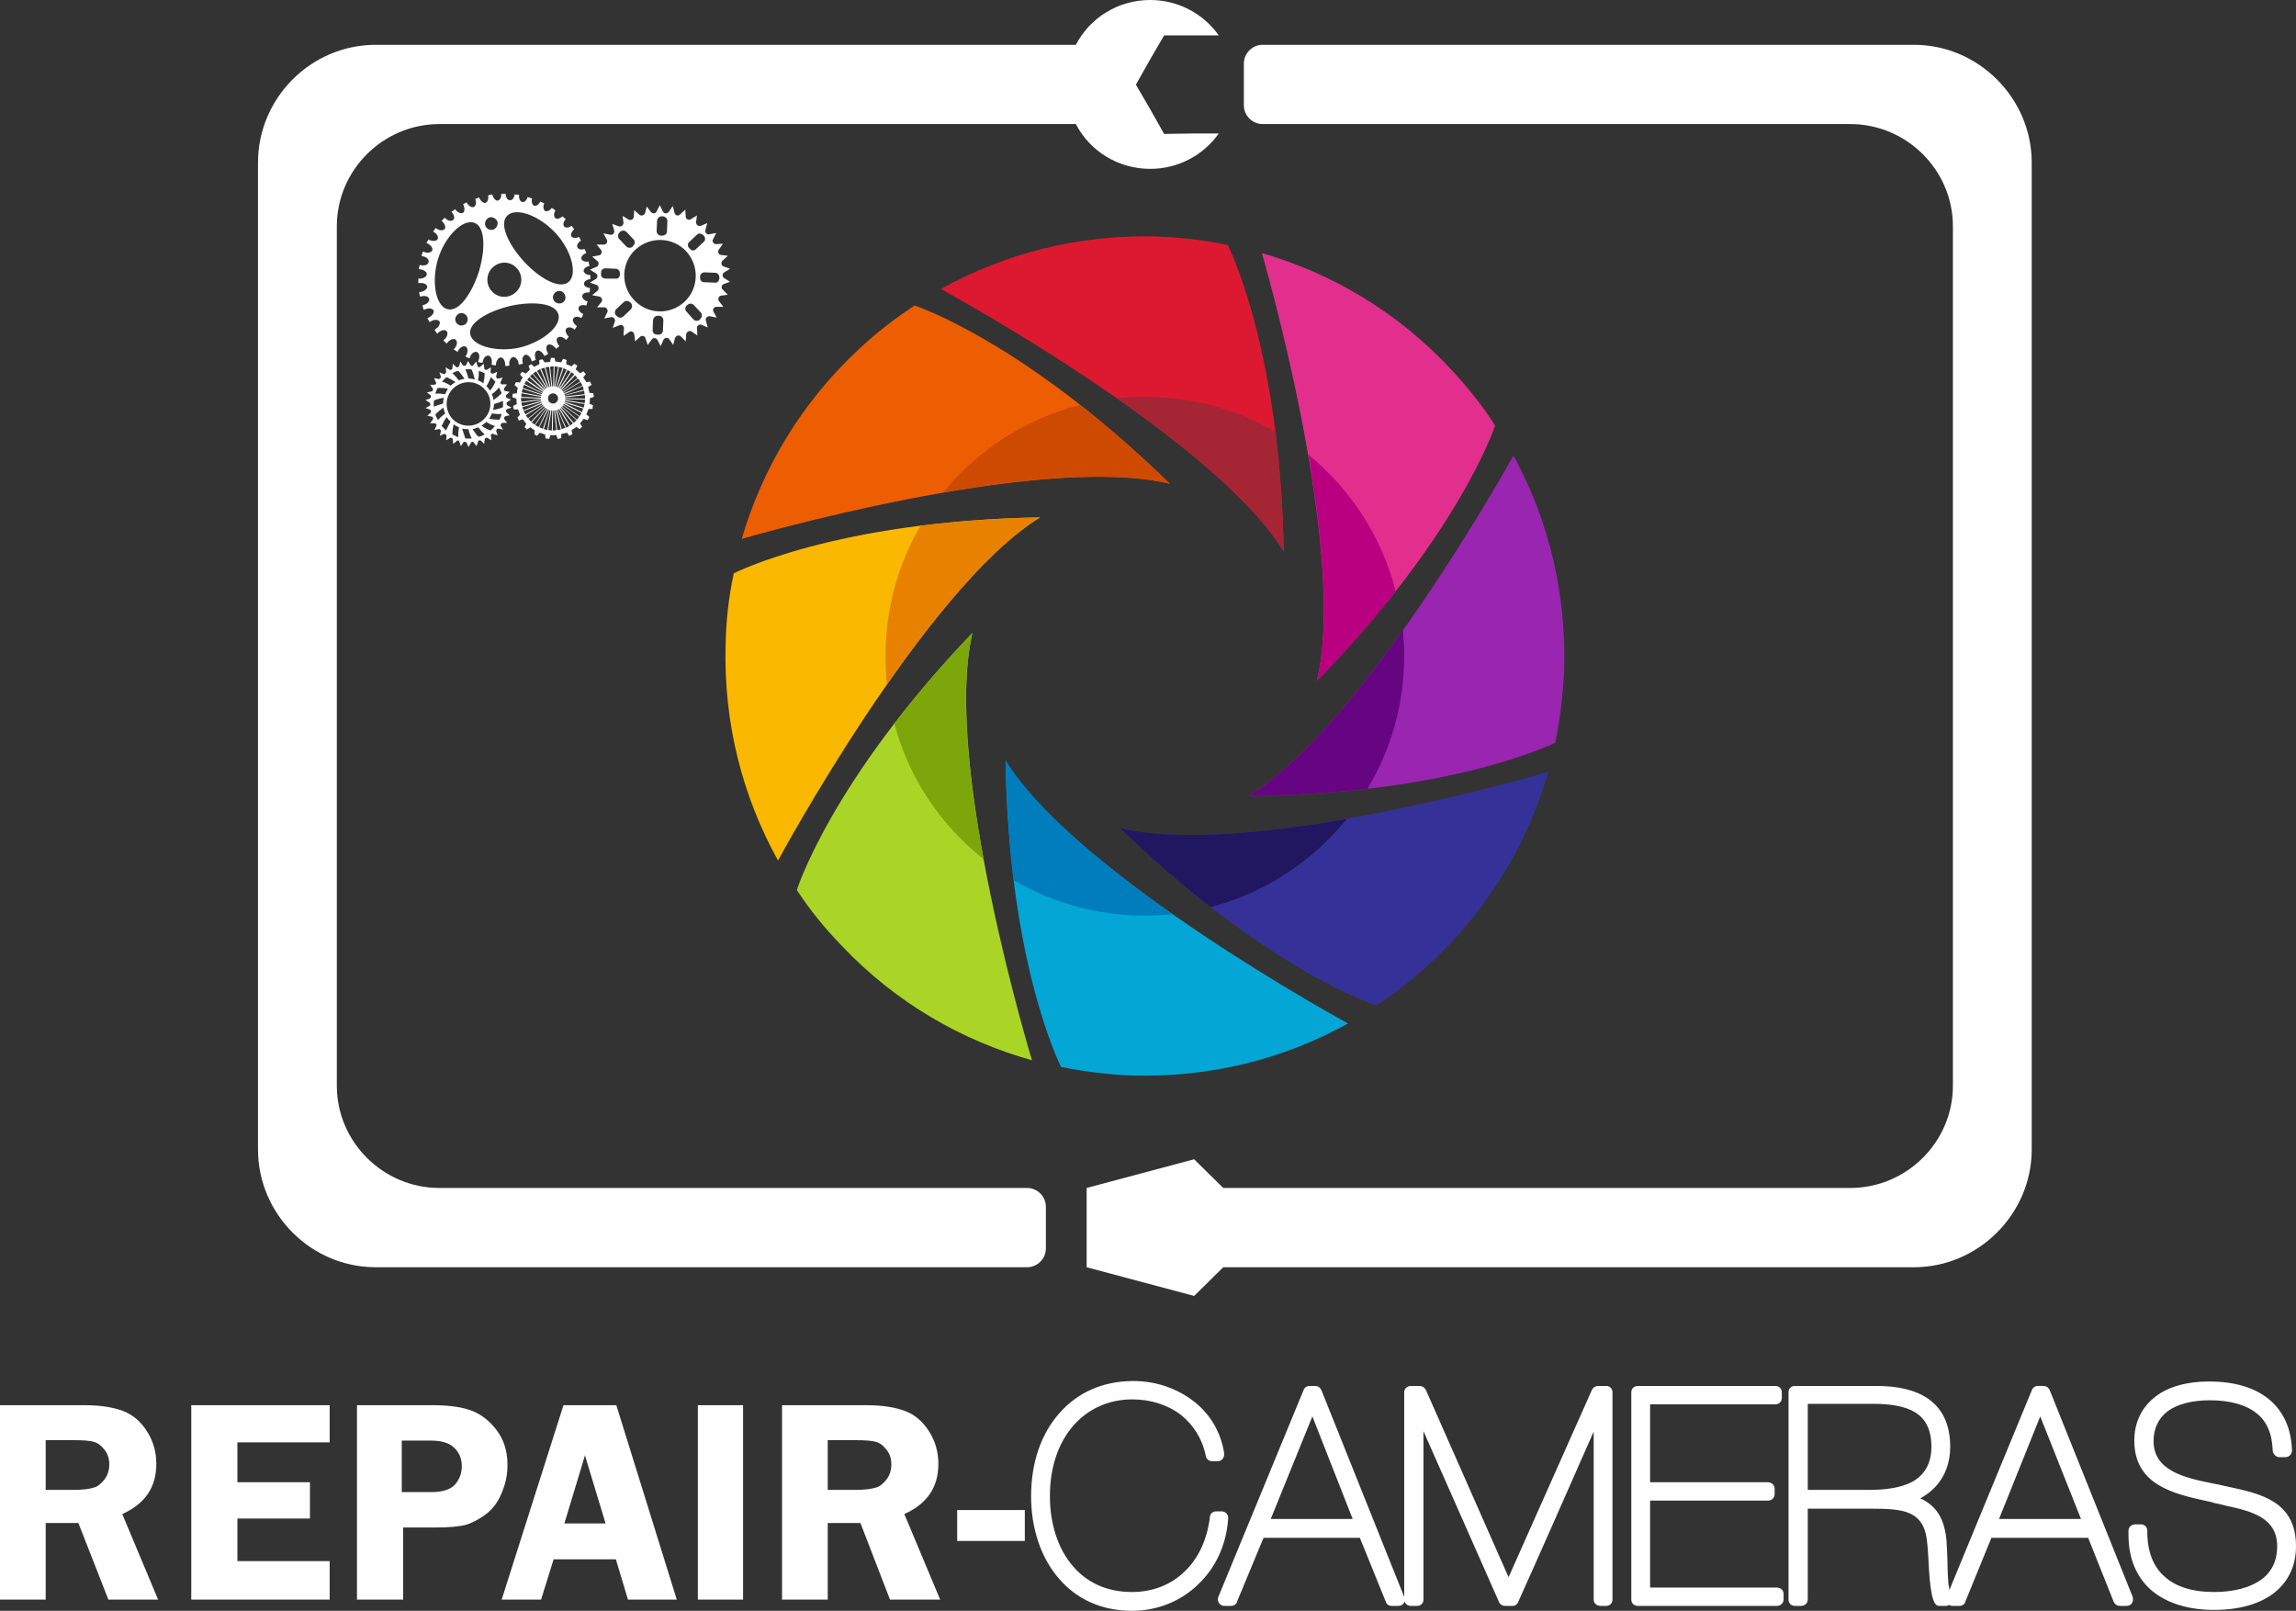 <?xml version="1.0" encoding="UTF-8"?>
<!DOCTYPE svg PUBLIC "-//W3C//DTD SVG 1.1//EN" "http://www.w3.org/Graphics/SVG/1.1/DTD/svg11.dtd">
<!-- Creator: CorelDRAW X8 -->
<svg xmlns="http://www.w3.org/2000/svg" xml:space="preserve" width="100%" height="100%" version="1.1" style="shape-rendering:geometricPrecision; text-rendering:geometricPrecision; image-rendering:optimizeQuality; fill-rule:evenodd; clip-rule:evenodd"
viewBox="0 0 5126 3596"
 xmlns:xlink="http://www.w3.org/1999/xlink">
 <rect x="0" y="0" width="5126" height="3596" fill="#333333" stroke="none"/>
 <defs>
  <style type="text/css">
   <![CDATA[
    .fil16 {fill:#FEFEFE}
    .fil13 {fill:#007DBD}
    .fil12 {fill:#04A6D5}
    .fil11 {fill:#211760}
    .fil10 {fill:#363198}
    .fil9 {fill:#670482}
    .fil15 {fill:#7DA60A}
    .fil8 {fill:#9A25B1}
    .fil5 {fill:#A52534}
    .fil14 {fill:#AAD526}
    .fil7 {fill:#B90080}
    .fil3 {fill:#CE4A00}
    .fil4 {fill:#DD1931}
    .fil6 {fill:#E22F8D}
    .fil1 {fill:#E88100}
    .fil2 {fill:#ED5E02}
    .fil0 {fill:#FAB800}
    .fil17 {fill:#FEFEFE;fill-rule:nonzero}
   ]]>
  </style>
 </defs>
 <g id="Слой_x0020_1">
  <path class="fil0" d="M1638 1280c0,0 0,1 0,1 -11,51 -17,104 -18,158 -5,175 38,340 117,482 0,0 0,0 0,0 0,0 328,-608 585,-766 -457,8 -684,125 -684,125z"/>
  <path class="fil1" d="M1980 1528c106,-151 230,-305 342,-373 -100,2 -189,9 -267,19 -50,85 -78,185 -78,291 0,21 1,42 3,63z"/>
  <path class="fil2" d="M2042 682c0,0 0,0 0,0 -44,29 -86,61 -125,98 -128,119 -215,266 -261,423 0,0 0,0 0,0 0,0 663,-194 956,-123 -327,-319 -570,-398 -570,-398z"/>
  <path class="fil3" d="M2106 1099c182,-31 379,-50 506,-19 -72,-69 -139,-128 -201,-176 -122,31 -228,101 -305,195z"/>
  <path class="fil4" d="M2741 547c0,0 0,0 0,0 -51,-11 -104,-17 -158,-19 -175,-5 -340,38 -482,117 0,0 0,0 -1,0 0,0 608,329 766,586 -8,-457 -125,-684 -125,-684z"/>
  <path class="fil5" d="M2493 889c152,106 304,230 373,342 -2,-100 -9,-189 -18,-267 -86,-50 -186,-78 -292,-78 -21,0 -42,1 -63,3z"/>
  <path class="fil6" d="M3338 950c0,0 0,0 0,0 -28,-44 -61,-85 -98,-125 -119,-128 -266,-215 -423,-260 0,-1 0,-1 0,-1 0,0 194,663 123,956 319,-327 398,-570 398,-570z"/>
  <path class="fil7" d="M2921 1015c31,182 50,378 19,505 70,-71 128,-138 176,-200 -31,-122 -101,-228 -195,-305z"/>
  <path class="fil8" d="M3472 1658c0,0 0,0 0,0 11,-51 17,-104 20,-158 6,-175 -35,-340 -113,-483 0,0 0,0 0,0 0,0 -334,604 -592,760 457,-4 685,-119 685,-119z"/>
  <path class="fil9" d="M3132 1407c-107,151 -233,302 -345,370 99,-1 188,-7 266,-16 52,-87 82,-188 82,-296 0,-20 -1,-39 -3,-58z"/>
  <path class="fil10" d="M3073 2245c0,0 0,0 0,0 44,-29 85,-62 125,-99 127,-120 214,-267 259,-423 0,0 0,0 0,0 0,0 -662,196 -956,126 329,318 572,396 572,396z"/>
  <path class="fil11" d="M3007 1828c-182,32 -378,51 -506,21 72,70 140,128 202,176 121,-32 227,-102 304,-197z"/>
  <path class="fil12" d="M2369 2382c0,0 0,0 0,0 51,10 104,17 158,19 175,5 340,-37 482,-116 1,0 1,0 1,0 0,0 -607,-330 -765,-587 7,457 124,684 124,684z"/>
  <path class="fil13" d="M2618 2041c-152,-106 -304,-232 -373,-343 2,100 9,189 18,267 86,50 186,79 293,79 21,0 41,-1 62,-3z"/>
  <path class="fil14" d="M1779 1987c0,0 0,0 0,0 29,44 62,85 100,124 120,127 268,212 425,256 0,0 0,0 0,0 0,0 -201,-660 -133,-954 -316,330 -392,574 -392,574z"/>
  <path class="fil15" d="M2196 1918c-34,-181 -55,-378 -25,-505 -69,72 -127,140 -174,203 32,121 103,226 199,302z"/>
  <path class="fil16" d="M839 100l1551 0 12 0c31,-60 94,-100 166,-100 63,0 119,31 153,79l-59 0 -63 0 -32 55 -31 55 32 55 31 55 64 -1 58 0c-34,48 -90,79 -153,79 -72,0 -135,-40 -166,-100l-12 0 -1409 0c-126,0 -229,103 -229,228l0 1919c0,125 103,228 229,228l1136 0 114 0 37 0 25 0c23,0 42,19 42,42l0 93c0,23 -19,42 -42,42l-25 0 -37 0 -114 0 -1278 0c-145,0 -263,-119 -263,-263l0 -2203c0,-144 118,-263 263,-263zm1587 2552l0 0 240 -64 65 64 1400 0c126,0 229,-103 229,-228l0 -1919c0,-125 -103,-228 -229,-228l-1225 0 -62 0 -25 0c-23,0 -42,-19 -42,-42l0 -93c0,-23 19,-42 42,-42l25 0 62 0 1367 0c144,0 263,119 263,263l0 2203c0,144 -119,263 -263,263l-1542 0 -65 64 -240 -64 0 0 0 0 0 -177 0 0z"/>
  <path class="fil17" d="M102 3400l0 171 -102 0 0 -434 190 0c36,0 64,5 85,13 21,8 39,23 53,45 14,22 21,46 21,73 0,52 -25,89 -76,112l80 191 -111 0 -67 -171 -73 0zm0 -185l0 111 62 0c21,0 36,-2 45,-5 9,-2 17,-9 24,-18 8,-10 11,-22 11,-34 0,-12 -3,-23 -11,-33 -7,-9 -15,-15 -23,-17 -9,-3 -25,-4 -48,-4l-60 0zm634 5l-206 0 0 89 162 0 0 81 -162 0 0 95 206 0 0 86 -309 0 0 -434 309 0 0 83zm164 190l0 161 -103 0 0 -434 171 0c38,0 67,5 87,13 20,8 38,22 54,43 16,21 24,47 24,77 0,22 -4,42 -13,63 -8,20 -20,36 -36,48 -15,11 -30,19 -44,23 -15,4 -38,6 -68,6l-72 0zm-3 -79l66 0c25,0 43,-6 53,-17 10,-12 15,-25 15,-41 0,-17 -6,-31 -17,-41 -11,-11 -29,-16 -51,-16l-66 0 0 115zm479 -194l135 434 -109 0 -27 -90 -139 0 -28 90 -88 0 138 -434 118 0zm-116 264l92 0 -46 -152 -46 152zm399 -264l0 434 -101 0 0 -434 101 0zm189 263l0 171 -102 0 0 -434 190 0c35,0 64,5 85,13 21,8 39,23 53,45 14,22 21,46 21,73 0,52 -25,89 -76,112l80 191 -112 0 -66 -171 -73 0zm0 -185l0 111 62 0c21,0 35,-2 45,-5 9,-2 17,-9 24,-18 8,-10 11,-22 11,-34 0,-12 -3,-23 -11,-33 -7,-9 -15,-15 -23,-17 -9,-3 -25,-4 -48,-4l-60 0zm289 156l151 0 0 69 -151 0 0 -69z"/>
  <path class="fil17" d="M1160 776c-50,11 -104,-3 -110,-29 -6,-26 39,-52 89,-64 50,-11 102,-7 108,20 6,26 -37,61 -87,73zm-62 -126c-14,-15 -13,-39 2,-53 16,-15 40,-14 54,2 14,15 13,39 -2,53 -16,15 -40,14 -54,-2zm-78 72c-5,-5 -5,-14 1,-19 5,-6 14,-5 19,0 6,6 5,15 0,20 -6,5 -15,5 -20,-1zm-22 -32c-26,-8 -35,-63 -20,-112 15,-49 54,-89 80,-81 26,8 26,60 11,110 -16,49 -45,91 -71,83zm96 -205c7,-1 15,4 17,11 1,8 -4,15 -11,17 -8,1 -15,-3 -17,-11 -1,-7 3,-15 11,-17zm146 35c35,37 50,91 30,109 -20,18 -65,-7 -100,-45 -35,-38 -57,-85 -37,-103 20,-19 72,1 107,39zm13 130c7,3 11,11 9,18 -2,7 -10,11 -17,9 -8,-2 -12,-10 -10,-17 3,-8 10,-12 18,-10zm-8 104c4,-4 13,-2 19,5 2,-3 4,-5 6,-7 -6,-6 -9,-14 -6,-18 4,-5 12,-4 19,2 2,-3 4,-6 5,-8 -7,-5 -11,-12 -8,-17 3,-5 11,-5 18,-1 2,-3 3,-6 4,-9 -7,-3 -12,-10 -10,-15 2,-5 9,-6 17,-4 1,-3 2,-6 3,-9 -8,-2 -13,-8 -12,-13 1,-5 8,-8 16,-7 1,-3 1,-6 1,-10 -8,-1 -14,-5 -13,-10 0,-5 6,-9 14,-10 0,-3 0,-6 0,-9 -8,0 -14,-4 -15,-9 0,-5 5,-10 13,-11 -1,-4 -1,-7 -2,-10 -8,1 -14,-1 -16,-6 -1,-5 3,-10 11,-13 -1,-3 -2,-6 -4,-9 -7,2 -14,1 -16,-4 -2,-5 2,-11 8,-15 -1,-3 -3,-5 -4,-8 -7,3 -14,3 -17,-1 -3,-4 0,-11 6,-16 -2,-3 -4,-5 -6,-8 -6,5 -13,5 -16,2 -4,-4 -2,-11 3,-17 -3,-2 -5,-4 -7,-6 -6,5 -12,7 -16,4 -4,-3 -4,-11 0,-17 -2,-2 -5,-4 -8,-6 -4,6 -11,9 -15,7 -4,-3 -5,-10 -2,-17 -3,-1 -6,-3 -9,-4 -3,7 -9,11 -14,9 -4,-2 -6,-9 -4,-16 -3,-1 -7,-2 -10,-3 -2,7 -7,12 -12,11 -5,-1 -8,-8 -7,-16 -3,0 -7,-1 -10,-1 -1,8 -5,13 -10,13 -6,0 -10,-6 -10,-14 -3,-1 -6,0 -10,0 1,8 -3,14 -8,15 -5,0 -10,-6 -12,-14 -3,1 -6,1 -9,2 1,8 -1,15 -6,17 -5,1 -11,-4 -14,-12 -3,1 -6,2 -9,3 3,8 2,15 -3,18 -5,2 -12,-2 -16,-10 -3,1 -6,3 -8,4 4,8 4,16 0,19 -5,3 -13,-1 -18,-8 -2,2 -5,4 -8,6 6,6 8,15 4,18 -5,4 -13,2 -19,-5 -2,2 -5,5 -7,7 7,6 10,14 7,18 -4,5 -13,4 -20,-2l0 0c-2,2 -4,5 -6,8l0 0c8,4 13,12 10,17 -3,5 -12,5 -20,1 0,0 0,-1 0,-1 -2,3 -3,6 -5,9 0,0 1,0 1,0 8,3 14,10 12,16 -2,5 -11,7 -19,3 -1,0 -1,0 -2,0 -1,3 -2,6 -3,9 1,1 1,1 2,1 9,1 15,7 14,13 -1,6 -9,9 -18,7 -1,0 -2,0 -2,-1 -1,4 -1,7 -2,10 1,0 1,0 2,0 9,1 16,6 16,11 0,6 -8,10 -17,10 -1,0 -1,0 -2,0 0,3 0,6 0,10 1,0 1,0 2,0 9,-1 17,2 18,8 0,5 -7,11 -16,12 0,0 -1,0 -2,0 0,4 1,7 2,10 0,0 1,0 2,0 9,-3 17,0 18,5 2,5 -4,12 -13,14 -1,1 -1,1 -2,1 1,3 2,6 3,10 1,-1 1,-1 2,-1 9,-4 17,-3 20,2 2,5 -3,12 -11,16 -1,1 -2,1 -3,1 2,3 3,6 5,9 1,0 1,-1 2,-1 8,-5 16,-5 20,-1 3,5 -1,13 -9,18 0,1 -1,1 -2,1 2,3 4,6 6,9 1,-1 1,-1 2,-2 7,-6 15,-8 19,-4 4,4 2,13 -5,19 -1,1 -1,1 -2,2 2,2 5,5 7,7 1,-1 1,-1 2,-2 5,-7 14,-10 18,-7 5,4 4,12 -2,20 -1,0 -1,1 -2,2 3,2 6,4 9,6 0,-1 0,-2 1,-3 4,-8 12,-12 17,-9 5,3 5,12 1,19 -1,1 -1,2 -2,3 3,1 6,3 9,4 1,0 1,-1 1,-2 3,-9 10,-14 16,-12 5,2 7,11 3,19 0,1 0,2 -1,3 4,1 7,2 10,2 0,0 0,-1 1,-2 1,-9 7,-15 13,-14 5,1 8,9 7,18 0,1 -1,2 -1,2 3,1 7,1 10,2 0,-1 0,-1 0,-2 1,-9 6,-16 11,-16 6,0 10,8 10,17 0,0 0,1 0,2 3,0 6,0 10,-1 0,0 0,-1 -1,-1 -1,-9 3,-17 9,-18 5,0 11,6 12,15 0,1 0,2 0,2 3,-1 7,-1 10,-2 0,0 0,-1 -1,-1 -2,-9 0,-17 6,-19 5,-1 12,5 14,14 0,0 0,0 0,1 4,-1 7,-3 10,-4 0,0 0,0 -1,0 -3,-9 -2,-17 3,-20 5,-2 12,3 16,11 0,0 0,1 0,1 3,-2 6,-3 9,-5l0 0c-5,-8 -6,-17 -1,-20 5,-3 13,1 18,8l0 1c3,-2 5,-4 8,-6 -6,-7 -8,-16 -4,-19z"/>
  <path class="fil17" d="M1385 517c4,-3 10,-3 14,1l16 17c3,4 3,10 -1,13l-2 3c-4,3 -10,3 -14,-1l-16 -17c-3,-4 -3,-10 1,-14l2 -2zm92 -34l4 0c5,1 9,5 9,10l-1 24c0,5 -5,9 -10,9l-3 0c-6,0 -10,-5 -10,-10l1 -24c1,-5 5,-9 10,-9zm55 78c30,33 28,83 -4,113 -33,30 -83,28 -113,-5 -30,-32 -28,-83 4,-112 33,-30 83,-28 113,4zm24 -37c4,-4 10,-3 14,1l2 2c3,4 3,10 -1,13l-17 16c-4,4 -10,4 -13,0l-3 -3c-3,-3 -3,-10 1,-13l17 -16zm17 84l24 1c5,0 9,5 9,10l0 3c-1,6 -5,10 -10,9l-24 -1c-5,0 -9,-4 -9,-9l0 -4c0,-5 5,-9 10,-9zm-8 90c3,4 3,10 -1,13l-2 3c-4,3 -10,3 -14,-1l-15 -17c-4,-4 -4,-10 0,-14l3 -2c3,-3 9,-3 13,1l16 17zm-95 49l-3 0c-6,0 -10,-4 -10,-10l1 -23c1,-5 5,-9 10,-9l4 0c5,0 9,5 9,10l-1 23c0,5 -5,10 -10,9zm-79 -40c-4,3 -10,3 -13,-1l-3 -2c-3,-4 -3,-10 1,-14l17 -16c4,-3 10,-3 14,1l2 2c3,4 3,10 -1,14l-17 16zm-17 -85l-23 0c-6,-1 -10,-5 -9,-10l0 -4c0,-5 4,-9 10,-9l23 1c5,0 9,5 9,10l0 3c0,6 -5,10 -10,9zm7 -117l-14 -5 4 14c2,6 -3,11 -8,10l-16 -3 8 14c2,5 -1,11 -7,11l-16 0 10 12c3,5 1,11 -5,12l-15 3 12 10c4,4 3,11 -3,13l-14 6 13 8c5,3 5,10 0,13l-13 8 15 5c5,2 6,9 2,13l-12 10 16 3c5,1 8,7 5,12l-10 12 16 0c5,0 9,6 7,11l-7 14 15 -3c5,-1 10,4 9,9l-5 15 15 -6c5,-2 11,2 10,8l-1 16 13 -9c4,-3 11,0 11,6l2 15 11 -10c4,-4 11,-2 12,3l5 15 9 -12c3,-5 10,-4 13,1l7 14 6 -14c3,-6 10,-6 13,-2l9 13 4 -15c2,-6 9,-8 13,-4l11 11 1 -16c1,-5 7,-9 12,-6l13 9 -1 -16c-1,-5 5,-10 10,-8l14 6 -4 -15c-2,-5 3,-11 9,-10l15 3 -7 -13c-3,-5 1,-11 6,-11l16 0 -10 -13c-3,-4 -1,-11 5,-12l15 -2 -11 -11c-5,-4 -3,-11 2,-13l14 -5 -13 -8c-5,-3 -5,-10 0,-13l13 -8 -14 -5c-6,-2 -7,-9 -3,-13l12 -11 -16 -2c-5,-1 -8,-8 -4,-12l9 -13 -15 1c-6,0 -10,-6 -7,-11l7 -14 -16 3c-5,1 -10,-4 -8,-10l4 -15 -14 6c-6,2 -11,-2 -11,-8l2 -15 -13 8c-5,4 -12,0 -12,-5l-1 -16 -12 11c-4,4 -11,2 -12,-4l-4 -15 -9 13c-4,5 -11,4 -13,-1l-7 -14 -7 14c-2,5 -9,6 -13,1l-9 -12 -4 15c-2,5 -8,7 -13,3l-11 -10 -1 15c-1,6 -7,9 -12,6l-13 -8 2 15c0,6 -5,10 -11,8z"/>
  <path class="fil17" d="M1095 961c-1,0 -3,-1 -5,-2 -5,-2 -10,-5 -15,-9 4,-2 7,-5 11,-8 6,4 12,7 19,9 -3,4 -6,7 -10,10zm-26 14c-1,-1 -2,-2 -4,-3 -4,-5 -7,-10 -10,-14 4,-1 8,-2 13,-4 4,6 9,11 14,16 -4,2 -8,4 -13,5zm-30 4c-3,-8 -5,-15 -7,-22 5,1 9,1 14,1 1,7 4,14 7,21 -5,0 -10,0 -14,0zm-29 -9c0,-8 1,-15 3,-23 3,3 7,5 12,7 -2,7 -2,14 -2,22 -4,-2 -9,-4 -13,-6zm-24 -19c3,-7 7,-14 11,-20 3,4 5,7 9,10 -4,7 -7,13 -10,20 -3,-3 -7,-7 -10,-10zm27 -85c20,-18 51,-17 69,3 18,19 17,50 -3,68 -20,19 -51,17 -69,-2 -18,-20 -17,-51 3,-69zm-35 72c-3,-5 -5,-9 -6,-13 6,-6 12,-11 18,-15 1,5 2,9 4,13 -6,5 -12,9 -16,15zm-9 -30c-1,-4 -1,-9 0,-14 7,-3 15,-5 22,-6 -1,4 -2,9 -2,13 -7,2 -14,4 -20,7zm3 -29c1,-5 3,-9 5,-13 8,0 16,0 23,2 -2,4 -5,8 -6,12 -8,-1 -15,-2 -22,-1zm15 -27c3,-4 6,-7 10,-10 7,3 14,7 20,11 -4,2 -8,5 -11,8 -6,-4 -12,-7 -19,-9zm36 -24c5,5 10,11 14,18 -4,0 -9,2 -13,3 -4,-6 -9,-11 -14,-16 4,-2 8,-4 13,-5zm30 -3c3,7 5,14 7,22 -5,-1 -9,-2 -14,-2 -2,-7 -4,-14 -7,-20 5,-1 9,-1 14,0zm29 8c0,8 -1,15 -3,23 -3,-3 -7,-5 -12,-7 2,-7 2,-14 2,-21 4,1 8,3 13,5zm24 19c-3,8 -7,14 -12,20 -2,-3 -5,-7 -8,-10 4,-6 7,-13 10,-20 3,3 7,7 10,10zm8 13c3,5 4,9 6,13 -6,6 -12,11 -18,15 -1,-5 -2,-9 -4,-13 6,-4 11,-9 16,-15zm9 30c0,4 0,9 0,14 -7,3 -14,5 -22,6 1,-4 2,-9 2,-13 7,-2 13,-4 20,-7zm-3 29c-1,5 -3,9 -5,13 -8,0 -16,-1 -23,-2 2,-4 5,-8 6,-12 8,1 15,2 22,1zm-18 45l9 3 -3 -9c-1,-3 2,-7 6,-6l9 2 -5 -8c-1,-4 1,-7 5,-7l9 0 -6 -8c-2,-2 0,-6 3,-7l9 -2 -7 -6c-2,-2 -2,-7 2,-8l9 -3 -9 -5c-3,-2 -3,-6 0,-8l8 -5 -8 -3c-4,-1 -5,-6 -2,-8l7 -6 -9 -2c-4,0 -5,-4 -3,-7l6 -8 -10 0c-3,1 -6,-3 -4,-6l4 -9 -9 2c-4,1 -6,-2 -5,-6l2 -9 -9 4c-3,1 -6,-1 -6,-5l1 -9 -8 5c-3,2 -7,0 -7,-4l-1 -9 -7 6c-2,3 -7,2 -7,-2l-3 -9 -6 8c-2,3 -6,2 -7,-1l-5 -8 -4 8c-1,3 -5,4 -8,1l-5 -8 -3 10c-1,3 -5,4 -7,2l-7 -7 -1 10c0,3 -4,5 -7,3l-8 -5 1 10c0,3 -3,6 -6,5l-9 -4 3 9c1,3 -2,7 -6,6l-9 -2 4 9c2,3 0,6 -4,6l-9 0 6 8c2,2 0,7 -3,7l-10 2 8 6c2,2 1,7 -2,8l-9 3 8 5c3,2 4,6 1,8l-9 5 9 3c4,1 4,6 2,8l-7 6 9 2c4,0 5,5 3,7l-6 8 10 0c3,0 6,3 4,6l-4 9 9 -2c3,-1 6,2 5,6l-2 9 8 -4c4,-1 7,2 7,5l-1 9 8 -5c3,-2 7,0 7,4l1 9 7 -6c2,-3 6,-2 7,2l3 9 5 -8c2,-3 7,-2 8,1l4 9 5 -9c1,-3 5,-4 7,-1l6 8 3 -9c0,-4 5,-5 7,-3l7 7 1 -10c0,-3 4,-5 7,-3l8 5 -1 -10c-1,-3 3,-6 6,-4z"/>
  <path class="fil17" d="M1214 872c0,0 -1,1 -1,1l-36 -25c1,-2 3,-4 5,-6l32 30zm-25 -37l28 34c0,0 -1,1 -1,1l-33 -30c2,-2 4,-3 6,-5zm8 -6l23 38c0,0 -1,0 -1,1l-29 -34c3,-2 5,-4 7,-5zm9 -5l17 41c0,0 -1,0 -1,1l-23 -38c2,-1 5,-3 7,-4zm10 -3l11 43c-1,0 -1,0 -2,0l-17 -41c3,-1 5,-1 8,-2zm10 -2l5 44c-1,0 -1,0 -2,0l-11 -43c2,0 5,-1 8,-1zm10 -1l-1 44c-1,0 -2,1 -2,1l-5 -44c2,-1 5,-1 8,-1zm10 1l-8 44c0,0 -1,0 -1,0l1 -45c3,0 5,1 8,1zm10 2l-14 43c0,-1 -1,-1 -2,-1l8 -44c3,1 5,2 8,2zm9 4l-19 40c-1,0 -1,-1 -2,-1l14 -42c2,1 5,2 7,3zm9 5l-25 37c0,-1 -1,-1 -1,-1l19 -40c2,1 5,3 7,4zm8 6l-30 33c0,0 -1,-1 -1,-1l25 -37c2,2 4,3 6,5zm-39 61c-4,5 -11,5 -16,1 -4,-4 -5,-11 -1,-16 5,-5 12,-5 16,-1 5,4 5,12 1,16zm41 -59c2,2 3,3 5,6l-34 28c0,-1 -1,-1 -1,-2l30 -32zm6 7c2,2 4,4 5,7l-38 23c0,-1 0,-1 -1,-2l34 -28zm10 16l-41 17c0,-1 0,-1 -1,-2l38 -23c2,3 3,5 4,8zm1 1c1,3 2,6 2,8l-42 12c-1,-1 -1,-2 -1,-2l41 -18zm4 18l-44 5c0,0 0,-1 0,-2l43 -11c0,3 1,5 1,8zm1 10l-44 -1c0,-1 0,-1 0,-2l44 -5c0,3 0,6 0,8zm-1 10l-43 -7c0,-1 0,-1 0,-2l44 1c0,3 0,6 -1,8zm0 2c-1,3 -1,6 -2,8l-42 -13c0,-1 0,-2 0,-2l44 7zm-6 18l-39 -20c0,0 0,-1 0,-1l42 13c-1,3 -2,5 -3,8zm-5 9l-36 -25c0,-1 0,-1 1,-2l39 20c-1,2 -2,4 -4,7zm-6 8l-33 -30c1,-1 1,-1 2,-2l36 25c-1,2 -3,5 -5,7zm-7 7l-28 -34c0,-1 1,-1 1,-2l33 30c-2,2 -4,4 -6,6zm-8 6l-23 -38c0,0 1,-1 1,-1l28 34c-2,2 -4,3 -6,5zm-9 5l-18 -41c1,0 2,-1 2,-1l23 38c-2,1 -5,3 -7,4zm-10 3l-11 -43c0,0 1,0 2,0l17 40c-3,1 -5,2 -8,3zm-10 2l-5 -44c1,0 1,0 2,0l11 43c-2,0 -5,1 -8,1zm-10 1l1 -44c1,0 1,0 2,-1l5 44c-3,1 -5,1 -8,1zm-10 -1l7 -44c1,0 2,0 2,1l-1 44c-3,0 -6,-1 -8,-1zm-10 -2l13 -42c1,0 2,0 2,0l-7 44c-3,-1 -6,-2 -8,-2zm-10 -4l20 -40c0,1 1,1 2,1l-14 42c-3,-1 -5,-2 -8,-3zm-9 -5l25 -37c1,1 1,1 2,1l-19 40c-3,-1 -5,-2 -8,-4zm-8 -6l30 -33c1,1 1,1 2,1l-25 37c-2,-2 -5,-3 -7,-5zm-1 -2c-2,-1 -4,-3 -6,-6l34 -28c1,1 1,1 2,2l-30 32zm-12 -14l38 -23c0,1 1,1 1,2l-34 28c-2,-2 -3,-4 -5,-7zm-5 -9l41 -17c0,0 1,1 1,2l-38 22c-1,-2 -2,-4 -4,-7zm0 -2c-1,-2 -2,-5 -3,-7l43 -12c0,1 0,1 0,2l-40 17zm-5 -17l44 -6c0,1 0,2 0,2l-42 12c-1,-3 -2,-6 -2,-8zm-1 -11l45 2c0,0 0,1 0,1l-44 6c0,-3 -1,-6 -1,-9zm1 -10l44 8c0,0 0,1 0,2l-44 -2c0,-2 0,-5 0,-8zm1 -2c0,-2 1,-5 2,-8l42 14c0,1 -1,1 -1,2l-43 -8zm5 -17l40 19c0,1 0,1 -1,2l-42 -14c1,-2 2,-5 3,-7zm5 -9l37 25c0,0 -1,1 -1,2l-40 -20c1,-2 3,-5 4,-7zm-1 -16l0 0 -8 -4 -3 3 -2 3 6 7c-3,4 -5,8 -6,11l-9 -1 -2 4 -1 3 7 6c-1,4 -2,8 -2,12l-9 1 -1 4 0 4 9 3c0,4 0,8 1,12l-8 4 0 4 1 4 10 0c1,4 2,8 4,12l-6 6 2 3 1 4 9 -3c3,3 5,7 8,10l-4 8 3 2 2 3 8 -5c3,2 7,5 10,7l-1 9 3 1 3 2 6 -7c4,1 8,3 12,4l1 9 4 0 4 1 3 -9c4,1 9,1 13,0l3 9 4 -1 4 -1 0 -9c5,-1 9,-2 13,-3l5 7 4 -2 3 -2 -2 -9c4,-2 7,-4 11,-7l7 5 3 -3 3 -2 -5 -8 0 0c3,-3 6,-7 8,-10l9 3 2 -4 2 -3 -7 -6c2,-4 3,-8 5,-12l9 0 0 -4 1 -4 -8 -4c1,-4 1,-8 1,-12l9 -3 -1 -4 0 -4 -9 -1c-1,-4 -2,-9 -3,-13l8 -5 -2 -3 -1 -4 -9 1c-2,-3 -4,-7 -7,-10l6 -8 -3 -3 -2 -3 -8 4c-2,-1 -3,-3 -5,-4 -1,-2 -3,-3 -5,-4l4 -9 -4 -2 -3 -2 -6 6c-4,-2 -8,-4 -12,-5l1 -9 -4 -2 -4 -1 -4 8c-4,-1 -9,-1 -13,-2l-2 -8 -4 0 -4 0 -2 9c-4,0 -8,1 -12,1l-5 -7 -4 1 -3 1 0 9c-3,2 -7,3 -11,6l-7 -6 -3 2 -3 2 3 8c-3,3 -6,6 -9,9z"/>
  <path class="fil17" d="M2715 3374l13 0 1 0c8,1 14,8 13,16 -4,60 -29,111 -67,147 -38,37 -90,59 -148,59 -70,0 -125,-28 -162,-71 -42,-48 -63,-114 -63,-185 0,-76 23,-140 63,-185 40,-46 97,-72 165,-72 52,0 99,17 136,46 36,28 60,69 67,115 0,1 0,2 0,3 0,8 -6,15 -14,15l-13 0c-7,0 -13,-5 -14,-12 -8,-39 -28,-69 -55,-91 -30,-23 -68,-35 -109,-35 -54,0 -100,22 -132,59 -33,38 -52,92 -52,157 0,60 17,117 52,157 30,35 74,57 131,57 48,0 88,-17 117,-45 32,-30 51,-73 57,-121 0,-8 6,-14 14,-14zm209 -280l12 0c6,0 11,3 14,9l185 462 0 -457c0,-8 7,-14 15,-14l19 0c6,0 11,3 14,8l185 419 186 -418c2,-5 8,-9 14,-9l18 0c8,0 14,6 14,14l0 463c0,8 -6,14 -14,14l-13 0c-8,0 -15,-6 -15,-14l0 -375c-45,102 -129,293 -168,379 -2,6 -7,10 -13,10l-17 0 0 0c-5,0 -11,-3 -13,-8 -48,-109 -127,-287 -169,-382l0 376c0,8 -6,14 -14,14l-14 0c-7,0 -12,-4 -14,-10 -2,6 -7,10 -14,10l-15 0c-6,0 -11,-3 -13,-9l-58 -143 -215 0 -59 142c-1,6 -7,10 -14,10l-14 0 0 0c-2,0 -4,0 -6,-1 -7,-3 -11,-11 -8,-19l190 -461c2,-6 7,-10 14,-10zm-87 297l183 0 -90 -229 -93 229zm820 -297l307 0c8,0 14,6 14,14l0 13c0,8 -6,14 -14,14l-280 0 0 174 263 0c8,0 15,6 15,14l0 13c0,8 -7,14 -15,14l-263 0 0 194 283 0c8,0 15,6 15,14l0 13c0,8 -7,14 -15,14l-310 0c-9,0 -15,-6 -15,-14l0 -463c0,-8 6,-14 15,-14zm336 477l0 -463c0,-8 6,-14 14,-14l183 0c89,0 164,32 164,136 0,36 -12,66 -32,88 -10,11 -22,20 -35,27 3,1 7,3 10,5l0 0c21,12 38,32 45,65 4,18 4,23 6,72l0 8c0,12 1,27 2,41 1,5 2,9 2,14l184 -446c2,-6 7,-10 14,-10l12 0c6,0 11,3 14,9l185 461c1,2 1,4 1,7 0,8 -6,14 -14,14l-15 0c-6,0 -11,-3 -14,-9l-57 -143 -216 0 -58 142c-1,6 -7,10 -14,10l-15 0 0 0c-1,0 -3,0 -5,-1 -1,0 -2,-1 -2,-1 -3,1 -5,2 -8,2l-14 0 0 0c-2,0 -3,0 -5,-1 -15,-6 -18,-68 -20,-110 -1,-11 -1,-19 -2,-26l0 0c-3,-38 -15,-57 -36,-68 -22,-11 -53,-12 -91,-12l-140 0 0 203c0,8 -7,14 -15,14l-14 0c-8,0 -14,-6 -14,-14zm192 -437l-149 0 0 192 137 0c35,0 71,-4 98,-19 24,-14 41,-38 41,-77 0,-40 -14,-63 -36,-77 -23,-14 -56,-19 -91,-19zm278 257l183 0 -91 -229 -92 229zm603 -267c30,25 49,62 51,112l0 2c0,8 -6,15 -15,15l-13 0 0 0c-8,0 -14,-7 -15,-14 -1,-39 -14,-67 -36,-84 -25,-20 -61,-29 -105,-29 -40,0 -72,9 -93,24l-1 1c-20,15 -31,38 -31,66 0,67 71,82 129,94 9,2 17,3 24,5l14 3c74,16 151,33 151,133 0,45 -18,80 -50,105 -32,24 -77,37 -133,37 -55,0 -105,-14 -140,-44 -32,-28 -51,-69 -51,-124l0 -9c0,-8 7,-14 15,-14l13 0c8,0 14,6 14,14l0 2c0,44 13,78 38,100 25,23 62,35 111,35 45,0 81,-10 106,-28 23,-17 35,-42 35,-74 0,-66 -61,-79 -116,-91 -6,-2 -12,-3 -21,-5l-1 0c-9,-3 -14,-4 -19,-5 -74,-16 -162,-36 -162,-135 0,-41 17,-75 47,-98 28,-22 70,-34 120,-34 53,0 100,12 134,40z"/>
 </g>
</svg>
